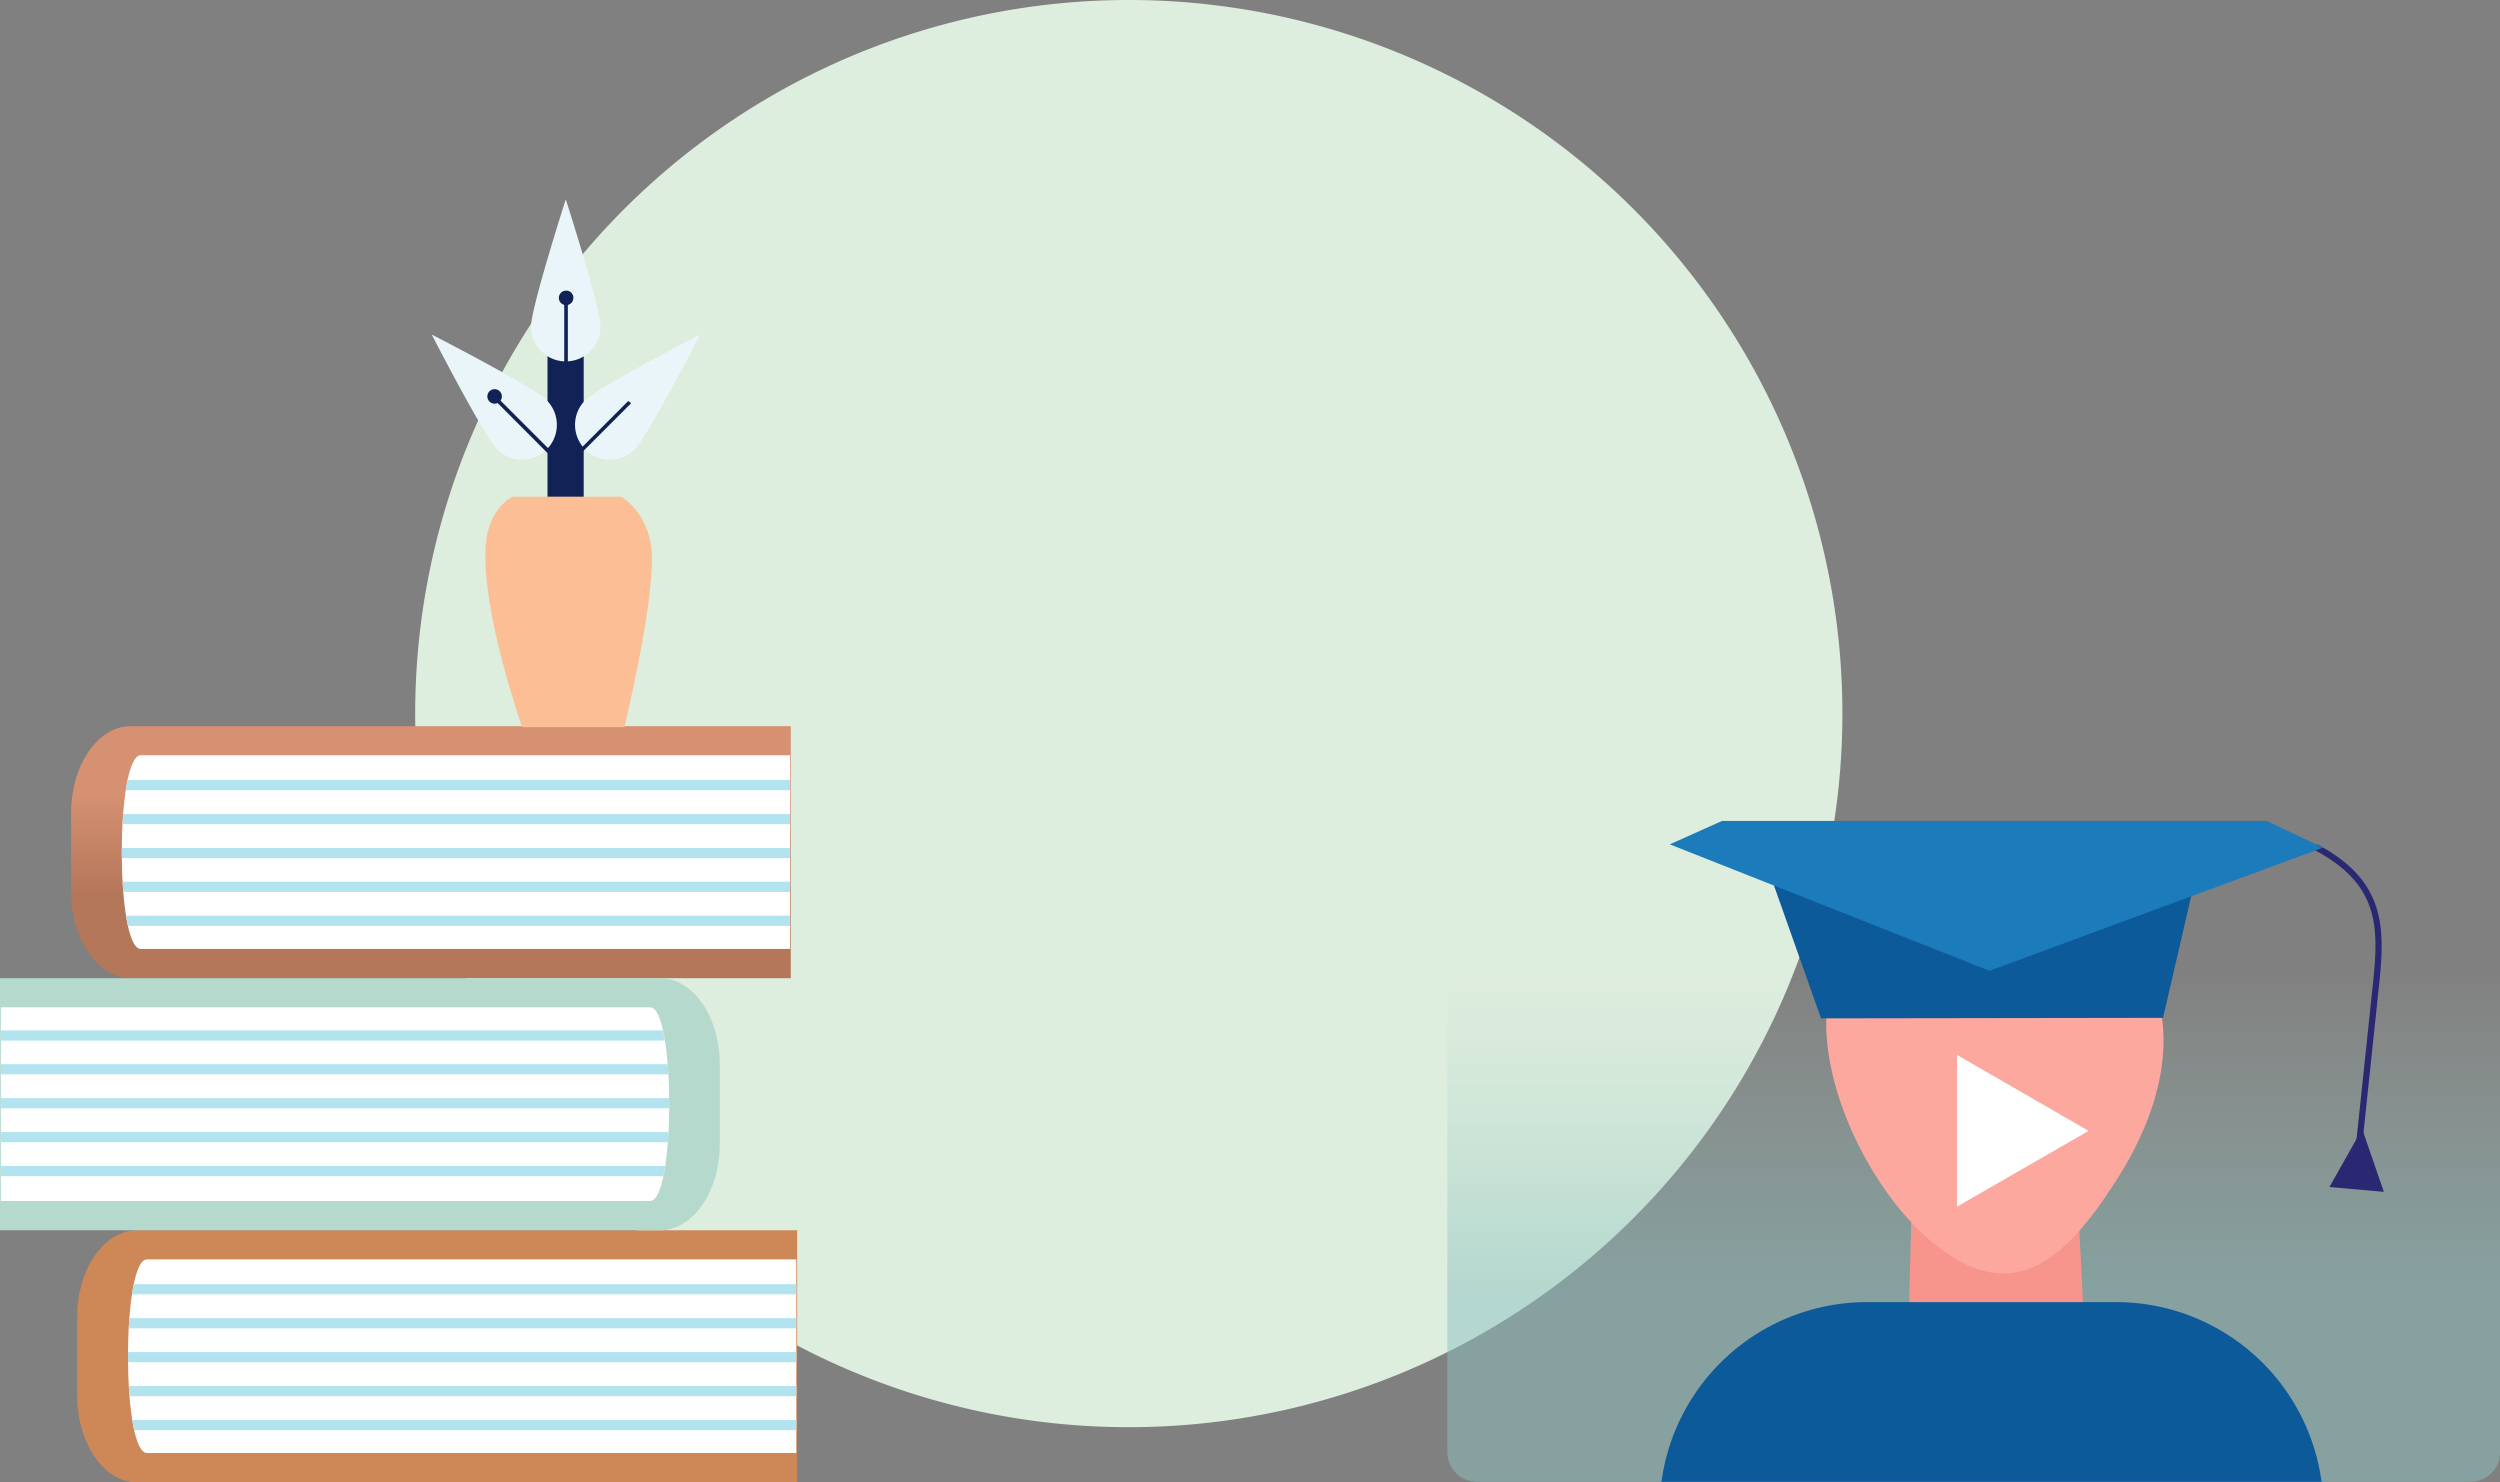 <svg xmlns="http://www.w3.org/2000/svg" xmlns:xlink="http://www.w3.org/1999/xlink" width="551.536" height="327.022" viewBox="0 0 551.536 327.022">
  <rect x="0" y="0" width="551.536" height="327.022" fill="#808080" stroke="none"/>
  <defs>
    <clipPath id="clip-path">
      <path id="Path_4864" data-name="Path 4864" d="M32.248,434.351H175.5V391.63H32.248C26.661,391.63,26.661,434.351,32.248,434.351Z" transform="translate(-28.057 -391.63)"/>
    </clipPath>
    <linearGradient id="linear-gradient" x1="0.5" x2="0.5" y2="1" gradientUnits="objectBoundingBox">
      <stop offset="0.273" stop-color="#d69072"/>
      <stop offset="0.663" stop-color="#b5775a"/>
    </linearGradient>
    <clipPath id="clip-path-2">
      <path id="Path_4867" data-name="Path 4867" d="M31.888,405.091H175.14V362.37H31.888C26.3,362.37,26.3,405.091,31.888,405.091Z" transform="translate(-27.697 -362.37)"/>
    </clipPath>
    <clipPath id="clip-path-3">
      <path id="Path_4870" data-name="Path 4870" d="M163.933,377H20.68v42.721H163.933C169.52,419.721,169.52,377,163.933,377Z" transform="translate(-20.68 -377)"/>
    </clipPath>
    <linearGradient id="linear-gradient-2" x1="0.5" x2="0.5" y2="1" gradientUnits="objectBoundingBox">
      <stop offset="0.228" stop-color="#b5d9cd" stop-opacity="0"/>
      <stop offset="0.365" stop-color="#a5d0c7" stop-opacity="0.141"/>
      <stop offset="0.567" stop-color="#92c6c1" stop-opacity="0.349"/>
      <stop offset="0.711" stop-color="#8cc2bf" stop-opacity="0.502"/>
    </linearGradient>
    <clipPath id="clip-path-4">
      <path id="Path_4876" data-name="Path 4876" d="M330.332,511.979H111.177a6.537,6.537,0,0,1-6.537-6.537V372.717a6.537,6.537,0,0,1,6.537-6.537H330.332a6.537,6.537,0,0,1,6.537,6.537V505.442A6.489,6.489,0,0,1,330.332,511.979Z" transform="translate(-104.64 -366.18)"/>
    </clipPath>
  </defs>
  <g id="Group_1433" data-name="Group 1433" transform="translate(-20.63 -318.53)">
    <g id="Group_1288" data-name="Group 1288" transform="translate(112.23 318.53)">
      <g id="Group_1287" data-name="Group 1287">
        <g id="Group_1286" data-name="Group 1286">
          <path id="Path_4861" data-name="Path 4861" d="M359.589,475.959A157.43,157.43,0,1,1,202.16,318.53,157.408,157.408,0,0,1,359.589,475.959Z" transform="translate(-44.73 -318.53)" fill="#ddedde"/>
        </g>
      </g>
    </g>
    <g id="Group_1303" data-name="Group 1303" transform="translate(37.658 589.946)">
      <g id="Group_1290" data-name="Group 1290">
        <g id="Group_1289" data-name="Group 1289">
          <path id="Path_4862" data-name="Path 4862" d="M38.3,445.546H183.946V389.94H38.3c-7.26,0-13.189,8.552-13.189,19.08V426.5C25.148,436.994,31.039,445.546,38.3,445.546Z" transform="translate(-25.11 -389.94)" fill="#ce8757"/>
        </g>
      </g>
      <g id="Group_1302" data-name="Group 1302" transform="translate(11.203 6.423)">
        <path id="Path_4863" data-name="Path 4863" d="M32.248,434.351H175.5V391.63H32.248C26.661,391.63,26.661,434.351,32.248,434.351Z" transform="translate(-28.057 -391.63)" fill="#fff"/>
        <g id="Group_1301" data-name="Group 1301" clip-path="url(#clip-path)">
          <g id="Group_1292" data-name="Group 1292" transform="translate(-4.209 35.424)">
            <g id="Group_1291" data-name="Group 1291">
              <rect id="Rectangle_139" data-name="Rectangle 139" width="154.389" height="2.242" fill="#b3e3ef"/>
            </g>
          </g>
          <g id="Group_1294" data-name="Group 1294" transform="translate(-4.209 27.936)">
            <g id="Group_1293" data-name="Group 1293">
              <rect id="Rectangle_140" data-name="Rectangle 140" width="154.389" height="2.242" fill="#b3e3ef"/>
            </g>
          </g>
          <g id="Group_1296" data-name="Group 1296" transform="translate(-4.209 20.448)">
            <g id="Group_1295" data-name="Group 1295">
              <rect id="Rectangle_141" data-name="Rectangle 141" width="154.389" height="2.242" fill="#b3e3ef"/>
            </g>
          </g>
          <g id="Group_1298" data-name="Group 1298" transform="translate(-4.209 12.961)">
            <g id="Group_1297" data-name="Group 1297">
              <rect id="Rectangle_142" data-name="Rectangle 142" width="154.389" height="2.242" fill="#b3e3ef"/>
            </g>
          </g>
          <g id="Group_1300" data-name="Group 1300" transform="translate(-4.209 5.473)">
            <g id="Group_1299" data-name="Group 1299">
              <rect id="Rectangle_143" data-name="Rectangle 143" width="154.389" height="2.242" fill="#b3e3ef"/>
            </g>
          </g>
        </g>
      </g>
    </g>
    <g id="Group_1318" data-name="Group 1318" transform="translate(36.327 478.734)">
      <g id="Group_1305" data-name="Group 1305">
        <g id="Group_1304" data-name="Group 1304">
          <path id="Path_4865" data-name="Path 4865" d="M37.911,416.286H183.52V360.68H37.911c-7.26,0-13.151,8.552-13.151,19.08v17.484C24.76,407.734,30.651,416.286,37.911,416.286Z" transform="translate(-24.76 -360.68)" fill="url(#linear-gradient)"/>
        </g>
      </g>
      <g id="Group_1317" data-name="Group 1317" transform="translate(11.165 6.423)">
        <path id="Path_4866" data-name="Path 4866" d="M31.888,405.091H175.14V362.37H31.888C26.3,362.37,26.3,405.091,31.888,405.091Z" transform="translate(-27.697 -362.37)" fill="#fff"/>
        <g id="Group_1316" data-name="Group 1316" clip-path="url(#clip-path-2)">
          <g id="Group_1307" data-name="Group 1307" transform="translate(-4.209 35.386)">
            <g id="Group_1306" data-name="Group 1306">
              <rect id="Rectangle_144" data-name="Rectangle 144" width="154.389" height="2.242" fill="#b3e3ef"/>
            </g>
          </g>
          <g id="Group_1309" data-name="Group 1309" transform="translate(-4.209 27.898)">
            <g id="Group_1308" data-name="Group 1308">
              <rect id="Rectangle_145" data-name="Rectangle 145" width="154.389" height="2.242" fill="#b3e3ef"/>
            </g>
          </g>
          <g id="Group_1311" data-name="Group 1311" transform="translate(-4.209 20.448)">
            <g id="Group_1310" data-name="Group 1310">
              <rect id="Rectangle_146" data-name="Rectangle 146" width="154.389" height="2.242" fill="#b3e3ef"/>
            </g>
          </g>
          <g id="Group_1313" data-name="Group 1313" transform="translate(-4.209 12.961)">
            <g id="Group_1312" data-name="Group 1312">
              <rect id="Rectangle_147" data-name="Rectangle 147" width="154.389" height="2.242" fill="#b3e3ef"/>
            </g>
          </g>
          <g id="Group_1315" data-name="Group 1315" transform="translate(-4.209 5.473)">
            <g id="Group_1314" data-name="Group 1314">
              <rect id="Rectangle_148" data-name="Rectangle 148" width="154.389" height="2.242" fill="#b3e3ef"/>
            </g>
          </g>
        </g>
      </g>
    </g>
    <g id="Group_1333" data-name="Group 1333" transform="translate(20.63 534.34)">
      <g id="Group_1320" data-name="Group 1320">
        <g id="Group_1319" data-name="Group 1319">
          <path id="Path_4868" data-name="Path 4868" d="M166.277,375.31H20.63v55.606H166.239c7.26,0,13.189-8.552,13.189-19.08V394.352C179.428,383.824,173.537,375.31,166.277,375.31Z" transform="translate(-20.63 -375.31)" fill="#b5d9cd"/>
        </g>
      </g>
      <g id="Group_1332" data-name="Group 1332" transform="translate(0.19 6.423)">
        <path id="Path_4869" data-name="Path 4869" d="M163.933,377H20.68v42.721H163.933C169.52,419.721,169.52,377,163.933,377Z" transform="translate(-20.68 -377)" fill="#fff"/>
        <g id="Group_1331" data-name="Group 1331" clip-path="url(#clip-path-3)">
          <g id="Group_1322" data-name="Group 1322" transform="translate(-2.737 5.093)">
            <g id="Group_1321" data-name="Group 1321">
              <rect id="Rectangle_149" data-name="Rectangle 149" width="154.389" height="2.242" fill="#b3e3ef"/>
            </g>
          </g>
          <g id="Group_1324" data-name="Group 1324" transform="translate(-2.737 12.543)">
            <g id="Group_1323" data-name="Group 1323">
              <rect id="Rectangle_150" data-name="Rectangle 150" width="154.389" height="2.242" fill="#b3e3ef"/>
            </g>
          </g>
          <g id="Group_1326" data-name="Group 1326" transform="translate(-2.737 20.03)">
            <g id="Group_1325" data-name="Group 1325">
              <rect id="Rectangle_151" data-name="Rectangle 151" width="154.389" height="2.242" fill="#b3e3ef"/>
            </g>
          </g>
          <g id="Group_1328" data-name="Group 1328" transform="translate(-2.737 27.518)">
            <g id="Group_1327" data-name="Group 1327">
              <rect id="Rectangle_152" data-name="Rectangle 152" width="154.389" height="2.242" fill="#b3e3ef"/>
            </g>
          </g>
          <g id="Group_1330" data-name="Group 1330" transform="translate(-2.737 35.005)">
            <g id="Group_1329" data-name="Group 1329">
              <rect id="Rectangle_153" data-name="Rectangle 153" width="154.389" height="2.242" fill="#b3e3ef"/>
            </g>
          </g>
        </g>
      </g>
    </g>
    <g id="Group_1355" data-name="Group 1355" transform="translate(339.936 499.638)">
      <g id="Group_1335" data-name="Group 1335">
        <g id="Group_1334" data-name="Group 1334">
          <path id="Path_4871" data-name="Path 4871" d="M330.332,511.979H111.177a6.537,6.537,0,0,1-6.537-6.537V372.717a6.537,6.537,0,0,1,6.537-6.537H330.332a6.537,6.537,0,0,1,6.537,6.537V505.442A6.489,6.489,0,0,1,330.332,511.979Z" transform="translate(-104.64 -366.18)" fill="url(#linear-gradient-2)"/>
        </g>
      </g>
      <g id="Group_1337" data-name="Group 1337" transform="translate(101.9 83.086)">
        <g id="Group_1336" data-name="Group 1336">
          <path id="Path_4872" data-name="Path 4872" d="M169.8,411.681s-2.851,12.771-19.27,11.82c-16.458-.95-19.08-12.581-19.08-12.581l.57-22.881h36.6Z" transform="translate(-131.45 -388.04)" fill="#f7958d"/>
        </g>
      </g>
      <g id="Group_1340" data-name="Group 1340" transform="translate(83.598 12.679)">
        <g id="Group_1339" data-name="Group 1339">
          <g id="Group_1338" data-name="Group 1338">
            <path id="Path_4873" data-name="Path 4873" d="M150.562,450.223c17.142,13.721,28.582,4.029,40.327-14.519,13.949-22.007,14.063-43.785-3.079-57.468a39.745,39.745,0,0,0-55.872,6.2C118.255,401.572,133.42,436.54,150.562,450.223Z" transform="translate(-126.635 -369.516)" fill="#fca89e"/>
          </g>
        </g>
      </g>
      <g id="Group_1342" data-name="Group 1342" transform="translate(112.428 51.615)">
        <g id="Group_1341" data-name="Group 1341">
          <path id="Path_4874" data-name="Path 4874" d="M134.22,379.76l29.038,16.762L134.22,413.245Z" transform="translate(-134.22 -379.76)" fill="#fff"/>
        </g>
      </g>
      <g id="Group_1354" data-name="Group 1354">
        <g id="Group_1344" data-name="Group 1344" clip-path="url(#clip-path-4)">
          <g id="Group_1343" data-name="Group 1343" transform="translate(46.826 106.157)">
            <path id="Path_4875" data-name="Path 4875" d="M217.643,511.555H162.722a45.759,45.759,0,0,1-45.762-45.762V439.872a45.759,45.759,0,0,1,45.762-45.762h54.922a45.759,45.759,0,0,1,45.762,45.762v25.922A45.808,45.808,0,0,1,217.643,511.555Z" transform="translate(-116.96 -394.11)" fill="#0c5a9a"/>
          </g>
        </g>
        <g id="Group_1353" data-name="Group 1353" clip-path="url(#clip-path-4)">
          <g id="Group_1346" data-name="Group 1346" transform="translate(191.257 5.169)">
            <g id="Group_1345" data-name="Group 1345">
              <path id="Path_4877" data-name="Path 4877" d="M165.564,433.56l-1.368-.152,3.763-35.69c1.292-12.277,1.1-21.513-13-28.962l.646-1.216c14.823,7.83,15.013,17.94,13.721,30.331Z" transform="translate(-154.96 -367.54)" fill="#2a2873"/>
            </g>
          </g>
          <g id="Group_1348" data-name="Group 1348" transform="translate(68.073 3.003)">
            <g id="Group_1347" data-name="Group 1347">
              <path id="Path_4878" data-name="Path 4878" d="M221.257,369.06l-98.707-2.09,14.367,40.555,75.446-.114Z" transform="translate(-122.55 -366.97)" fill="#0c5a9a"/>
            </g>
          </g>
          <g id="Group_1350" data-name="Group 1350" transform="translate(49.068 -27.632)">
            <g id="Group_1349" data-name="Group 1349">
              <path id="Path_4879" data-name="Path 4879" d="M188.093,419.609l-70.543-27.9,73.166-32.8,70.961,33.523Z" transform="translate(-117.55 -358.91)" fill="#1c7bba"/>
            </g>
          </g>
          <g id="Group_1352" data-name="Group 1352" transform="translate(194.601 67.959)">
            <g id="Group_1351" data-name="Group 1351">
              <path id="Path_4880" data-name="Path 4880" d="M155.84,396.869l7.222-12.809,4.789,13.873Z" transform="translate(-155.84 -384.06)" fill="#2a2873"/>
            </g>
          </g>
        </g>
      </g>
    </g>
    <g id="Group_1402" data-name="Group 1402" transform="translate(141.42 394.736)">
      <g id="Group_1401" data-name="Group 1401">
        <g id="Group_1400" data-name="Group 1400">
          <rect id="Rectangle_157" data-name="Rectangle 157" width="7.982" height="66.362" fill="#112256"/>
        </g>
      </g>
    </g>
    <g id="Group_1405" data-name="Group 1405" transform="translate(137.771 362.505)">
      <g id="Group_1404" data-name="Group 1404">
        <g id="Group_1403" data-name="Group 1403">
          <path id="Path_4894" data-name="Path 4894" d="M51.45,358.264c0-4.257,7.678-28.164,7.678-28.164s7.678,23.907,7.678,28.164a7.678,7.678,0,0,1-15.355,0Z" transform="translate(-51.45 -330.1)" fill="#eaf5f9"/>
        </g>
      </g>
    </g>
    <g id="Group_1408" data-name="Group 1408" transform="translate(115.878 392.342)">
      <g id="Group_1407" data-name="Group 1407">
        <g id="Group_1406" data-name="Group 1406">
          <path id="Path_4895" data-name="Path 4895" d="M60.171,363.3c-3-3-14.481-25.351-14.481-25.351s22.349,11.441,25.351,14.481a7.686,7.686,0,0,1-10.87,10.87Z" transform="translate(-45.69 -337.95)" fill="#eaf5f9"/>
        </g>
      </g>
    </g>
    <g id="Group_1411" data-name="Group 1411" transform="translate(147.492 392.342)">
      <g id="Group_1410" data-name="Group 1410">
        <g id="Group_1409" data-name="Group 1409">
          <path id="Path_4896" data-name="Path 4896" d="M56.259,352.431c3-3,25.351-14.481,25.351-14.481S70.132,360.3,67.13,363.3a7.686,7.686,0,1,1-10.87-10.87Z" transform="translate(-54.008 -337.95)" fill="#eaf5f9"/>
        </g>
      </g>
    </g>
    <g id="Group_1414" data-name="Group 1414" transform="translate(129.409 405.835)">
      <g id="Group_1413" data-name="Group 1413">
        <g id="Group_1412" data-name="Group 1412">
          <path id="Path_4897" data-name="Path 4897" d="M63.655,356.551,49.25,342.108l.57-.608,14.443,14.443Z" transform="translate(-49.25 -341.5)" fill="#112256"/>
        </g>
      </g>
    </g>
    <g id="Group_1417" data-name="Group 1417" transform="translate(145.999 405.795)">
      <g id="Group_1416" data-name="Group 1416">
        <g id="Group_1415" data-name="Group 1415">
          <rect id="Rectangle_158" data-name="Rectangle 158" width="20.41" height="0.798" transform="matrix(0.707, -0.707, 0.707, 0.707, 0, 14.428)" fill="#112256"/>
        </g>
      </g>
    </g>
    <g id="Group_1420" data-name="Group 1420" transform="translate(145.107 384.246)">
      <g id="Group_1419" data-name="Group 1419">
        <g id="Group_1418" data-name="Group 1418">
          <rect id="Rectangle_159" data-name="Rectangle 159" width="0.798" height="20.41" fill="#112256"/>
        </g>
      </g>
    </g>
    <g id="Group_1423" data-name="Group 1423" transform="translate(143.928 382.648)">
      <g id="Group_1422" data-name="Group 1422">
        <g id="Group_1421" data-name="Group 1421">
          <path id="Path_4898" data-name="Path 4898" d="M56.263,337a1.6,1.6,0,1,1-1.6-1.6A1.559,1.559,0,0,1,56.263,337Z" transform="translate(-53.07 -335.4)" fill="#112256"/>
        </g>
      </g>
    </g>
    <g id="Group_1426" data-name="Group 1426" transform="translate(158.903 404.39)">
      <g id="Group_1425" data-name="Group 1425">
        <g id="Group_1424" data-name="Group 1424">
          <circle id="Ellipse_30" data-name="Ellipse 30" cx="1.596" cy="1.596" r="1.596" fill="#eaf5f9"/>
        </g>
      </g>
    </g>
    <g id="Group_1429" data-name="Group 1429" transform="translate(128.155 404.39)">
      <g id="Group_1428" data-name="Group 1428">
        <g id="Group_1427" data-name="Group 1427">
          <path id="Path_4899" data-name="Path 4899" d="M52.113,342.716a1.6,1.6,0,1,1-1.6-1.6A1.606,1.606,0,0,1,52.113,342.716Z" transform="translate(-48.92 -341.12)" fill="#112256"/>
        </g>
      </g>
    </g>
    <g id="Group_1432" data-name="Group 1432" transform="translate(127.715 428.107)">
      <g id="Group_1431" data-name="Group 1431">
        <g id="Group_1430" data-name="Group 1430">
          <path id="Path_4900" data-name="Path 4900" d="M78.7,347.36H54.794s-5.283,2.471-5.891,10.49c-1.14,14.633,8.02,40.365,8.02,40.365H79.461s7.488-30.71,5.853-40.365C83.984,350.1,78.7,347.36,78.7,347.36Z" transform="translate(-48.804 -347.36)" fill="#fcbf95"/>
        </g>
      </g>
    </g>
  </g>
</svg>
